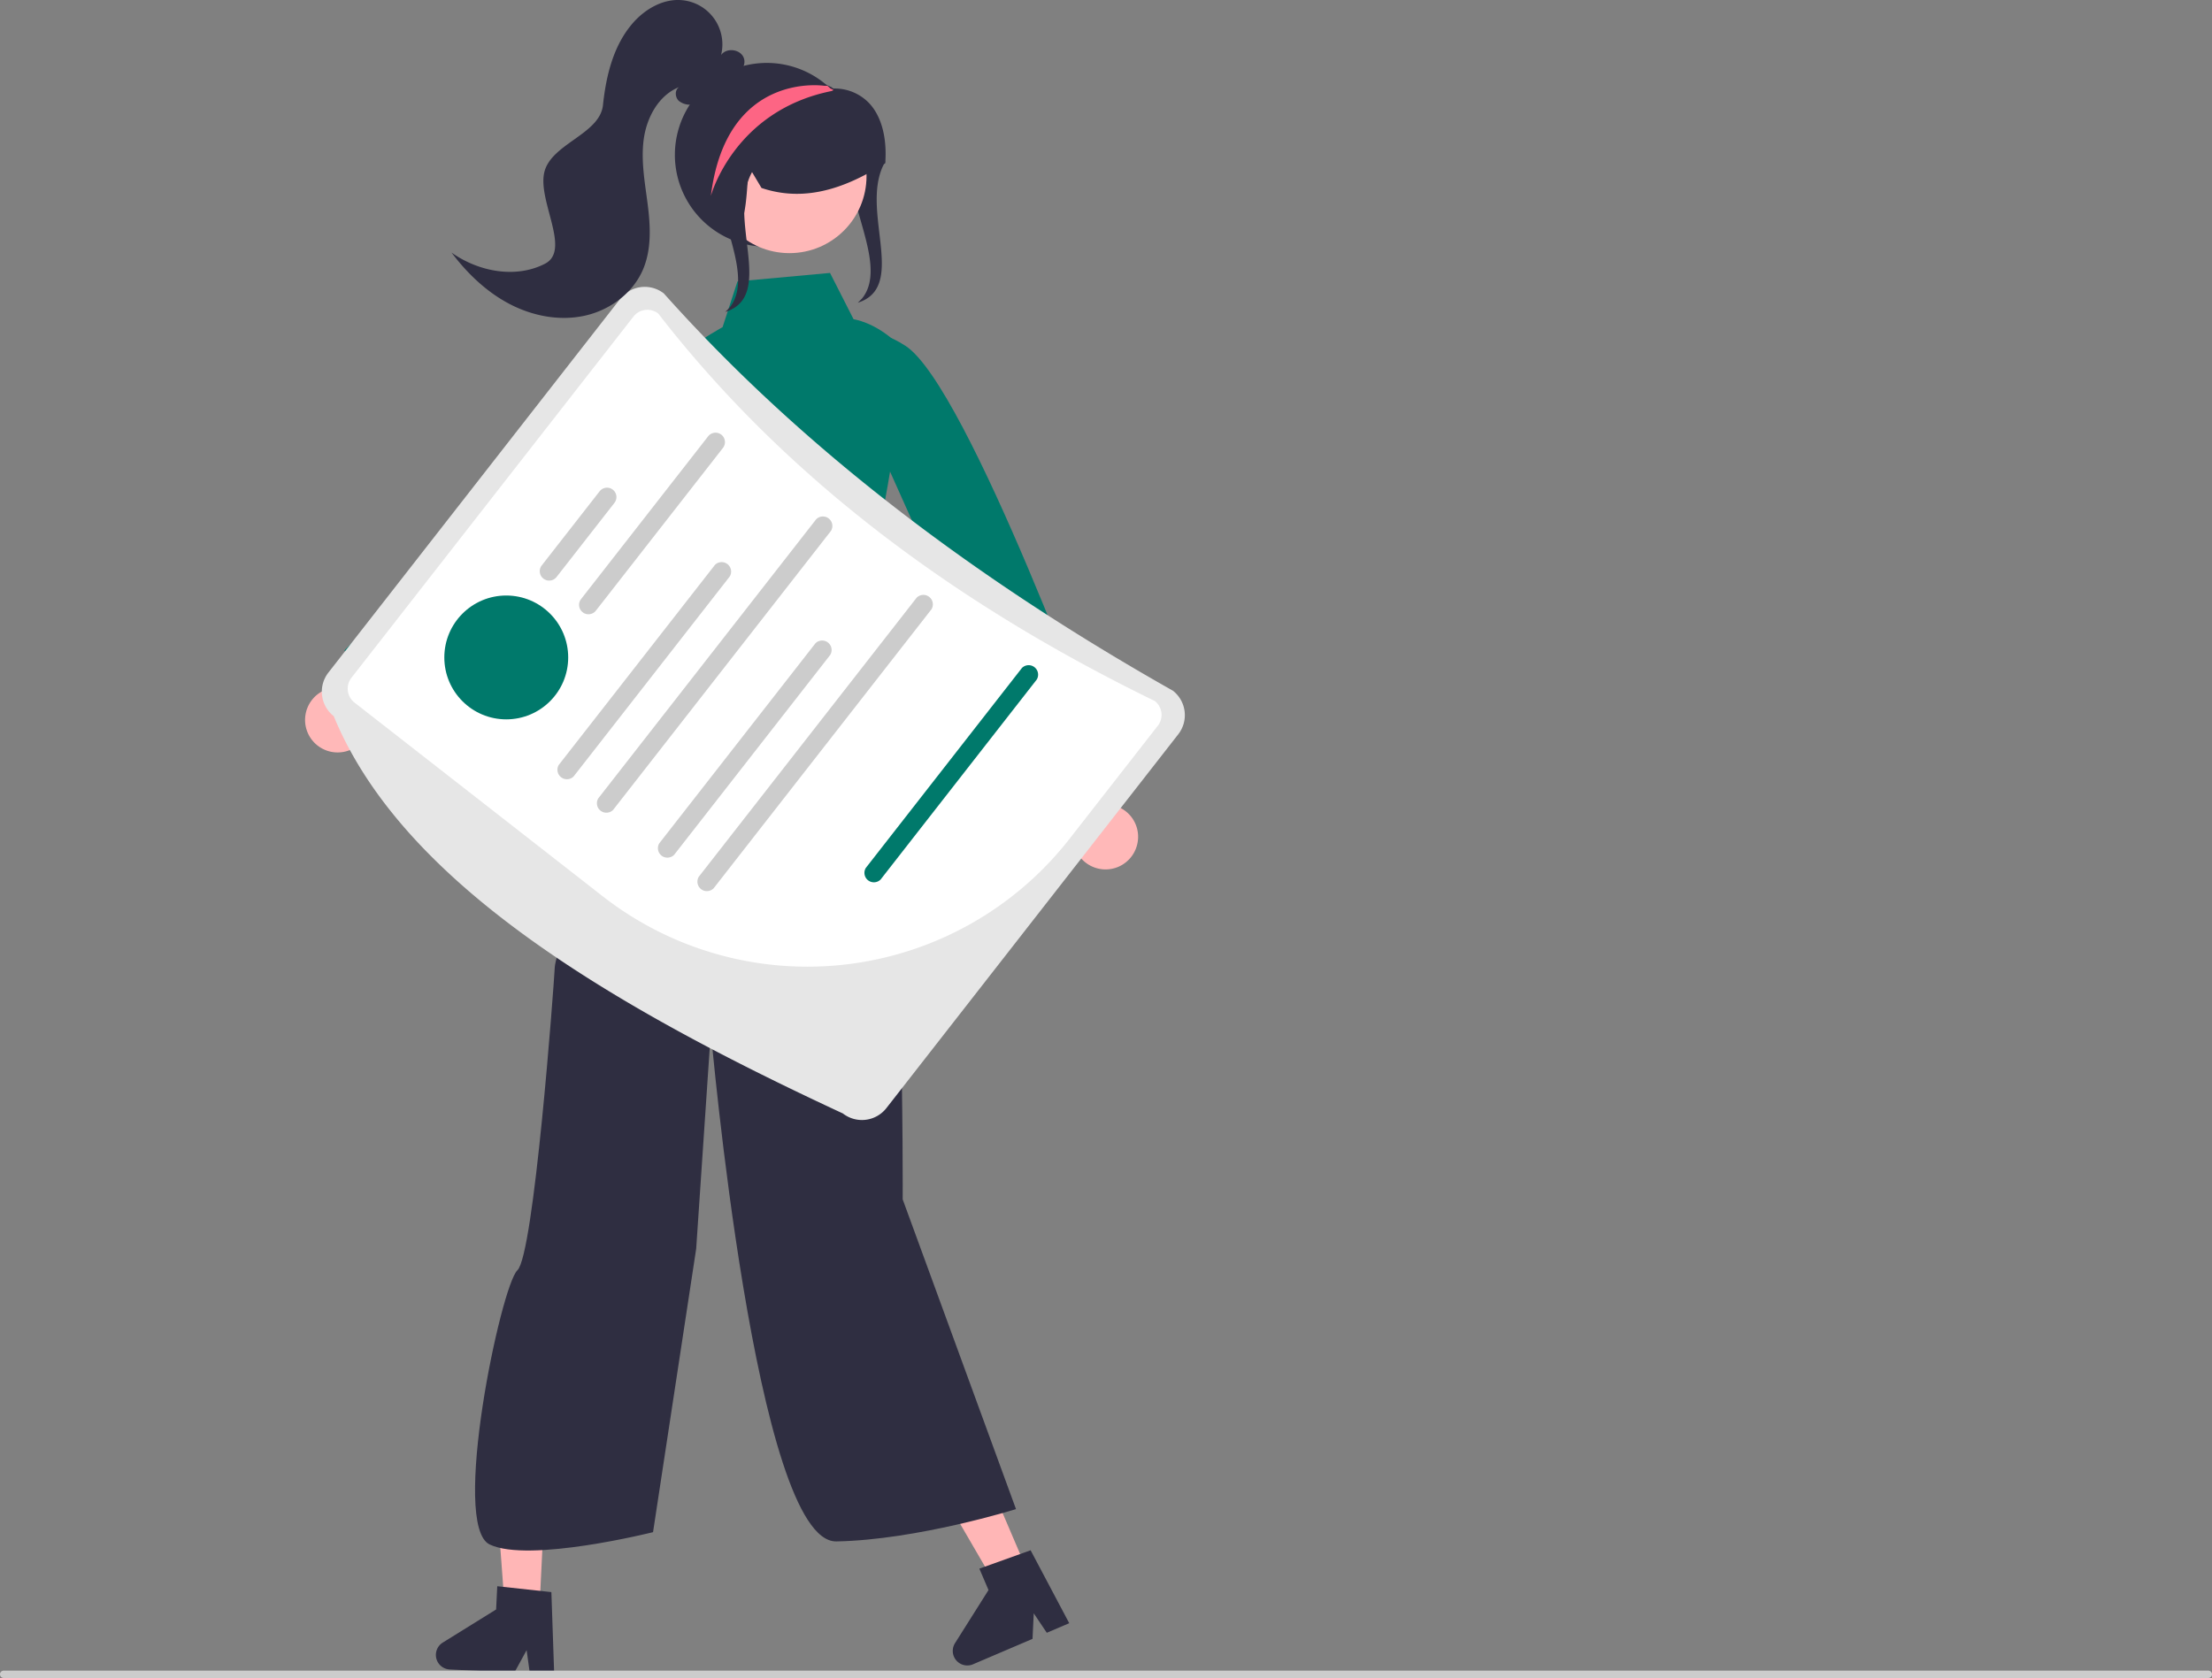 <svg xmlns="http://www.w3.org/2000/svg" width="717.67" height="544.562" viewBox="0 0 717.67 544.562">
  <rect x="0" y="0" width="717.67" height="544.562" fill="#808080" stroke="none"/>
  <g id="undraw_personal_file_re_5joy" transform="translate(0 0)">
    <path id="Path_109" data-name="Path 109" d="M528.351,230.246c-8.744,15.063,7.721,40.443-8.873,45.714l1.367-1.367c10.016-12.32-10.919-38.4-.9-50.717a30.1,30.1,0,0,0,3.98-5.916" transform="translate(-241.165 -177.719)" fill="#2f2e41"/>
    <path id="Path_110" data-name="Path 110" d="M610.237,451.231a10.5,10.5,0,0,0-10.191-12.456l-21.613-62.793L566.47,391.231,589.321,449.9a10.552,10.552,0,0,0,20.915,1.327Z" transform="translate(-241.165 -177.719)" fill="#ffb8b8"/>
    <path id="Path_111" data-name="Path 111" d="M515.231,299.624s-.672-22.73,19.654-9.709,64.582,135,64.582,135l-22.023,11.915-50-111.623Z" transform="translate(-241.165 -177.719)" fill="#00796b"/>
    <path id="Path_112" data-name="Path 112" d="M334.034,511.488l-10.15,4.337-21.56-37.085,14.981-6.4Z" fill="#ffb6b6"/>
    <path id="Path_113" data-name="Path 113" d="M588.07,704.5l-7.279,3.11-4.236-6.317-.391,8.294-19.305,8.249a4.719,4.719,0,0,1-5.846-6.857l10.867-17.235-2.969-6.947,16.629-5.961Z" transform="translate(-241.165 -177.719)" fill="#2f2e41"/>
    <path id="Path_114" data-name="Path 114" d="M174.924,524.067l-11.024-.539-3.169-42.779,16.272.8Z" fill="#ffb6b6"/>
    <path id="Path_115" data-name="Path 115" d="M420.975,721.171l-7.906-.386-1.046-7.533-3.979,7.288-20.969-1.025a4.719,4.719,0,0,1-2.258-8.723l17.31-10.746.369-7.546,17.562,1.912Z" transform="translate(-241.165 -177.719)" fill="#2f2e41"/>
    <path id="Path_117" data-name="Path 117" d="M443.939,423.7s-22.419,61.1-22.781,67.935-6.756,93.3-12.118,98.321-21.756,82.908-9,89,53-4,53-4l14-92,4.756-70.484s14.479,165.976,40.739,165.488S570.8,667.476,570.8,667.476L534.039,566.959s.52-119-8-143S443.939,423.7,443.939,423.7Z" transform="translate(-241.165 -177.719)" fill="#2f2e41"/>
    <path id="Path_118" data-name="Path 118" d="M510.463,266.293l-30.024,2.75L475.6,283.891s-25.126,13.8-19.562,20.068-1.244,48.516-1.244,48.516l1.538,34.293s-1.652,23.759-6.595,29.233S431.863,434.9,441,428.477c32.039-22.517,88.039-3.518,88.039-3.518l-8-49s18.171-80.225,11-87-13.937-7.632-13.937-7.632Z" transform="translate(-241.165 -177.719)" fill="#00796b"/>
    <path id="Path_119" data-name="Path 119" d="M352.7,421.721a10.5,10.5,0,0,0,7.9-14.022l50.639-42.962-18.555-5.6-46.351,42.618a10.552,10.552,0,0,0,6.367,19.967Z" transform="translate(-241.165 -177.719)" fill="#ffb8b8"/>
    <path id="Path_120" data-name="Path 120" d="M481.3,309.344s9.977-20.435-13.908-16.944-114.465,96.4-114.465,96.4l15.158,19.931,91.544-81.112Z" transform="translate(-241.165 -177.719)" fill="#00796b"/>
    <path id="Path_121" data-name="Path 121" d="M442.407,274.682,347.7,396.008a10.081,10.081,0,0,0,1.741,14.127c21.992,53.4,87.788,93,165.186,128.938a10.074,10.074,0,0,0,14.127-1.741l94.7-121.326a10.074,10.074,0,0,0-1.741-14.127C556.768,365.2,500.942,322.711,456.534,272.941a10.081,10.081,0,0,0-14.127,1.741Z" transform="translate(-241.165 -177.719)" fill="#e6e6e6"/>
    <path id="Path_122" data-name="Path 122" d="M616.814,413.245l-28.826,36.93a107.913,107.913,0,0,1-151.023,18.612L356.18,405.73a5.733,5.733,0,0,1-1-8.037l91.511-117.238a5.733,5.733,0,0,1,8.039-.983C495.6,332.241,550.3,373.305,615.824,405.214a5.728,5.728,0,0,1,.99,8.031Z" transform="translate(-241.165 -177.719)" fill="#fff"/>
    <path id="Path_123" data-name="Path 123" d="M440.518,340.915l-18.773,24.051a3.051,3.051,0,1,1-4.81-3.755l18.773-24.051a3.051,3.051,0,1,1,4.81,3.755Z" transform="translate(-241.165 -177.719)" fill="#ccc"/>
    <path id="Path_124" data-name="Path 124" d="M475.731,323.074,434.5,375.892a3.051,3.051,0,1,1-4.81-3.755l41.228-52.819a3.051,3.051,0,1,1,4.81,3.755Z" transform="translate(-241.165 -177.719)" fill="#ccc"/>
    <circle id="Ellipse_23" data-name="Ellipse 23" cx="20.096" cy="20.096" r="20.096" transform="translate(144.155 193.264)" fill="#00796b"/>
    <path id="Path_125" data-name="Path 125" d="M477.92,364.818l-50.636,64.871a3.071,3.071,0,0,1-4.81-3.755l50.636-64.871a3.071,3.071,0,0,1,4.81,3.755Z" transform="translate(-241.165 -177.719)" fill="#ccc"/>
    <path id="Path_126" data-name="Path 126" d="M510.769,350.007l-70.676,90.544a3.071,3.071,0,0,1-4.81-3.755l70.676-90.544a3.071,3.071,0,0,1,4.81,3.755Z" transform="translate(-241.165 -177.719)" fill="#ccc"/>
    <path id="Path_127" data-name="Path 127" d="M510.523,390.267l-50.636,64.871a3.071,3.071,0,0,1-4.81-3.755l50.636-64.871a3.071,3.071,0,0,1,4.81,3.755Z" transform="translate(-241.165 -177.719)" fill="#ccc"/>
    <path id="Path_128" data-name="Path 128" d="M577.523,398.267l-50.636,64.871a3.071,3.071,0,0,1-4.81-3.755l50.636-64.871a3.071,3.071,0,0,1,4.81,3.755Z" transform="translate(-241.165 -177.719)" fill="#00796b"/>
    <path id="Path_129" data-name="Path 129" d="M543.372,375.456,472.7,466a3.071,3.071,0,0,1-4.81-3.755L538.562,371.7a3.071,3.071,0,0,1,4.81,3.755Z" transform="translate(-241.165 -177.719)" fill="#ccc"/>
    <path id="Path_130" data-name="Path 130" d="M460.126,227.962a29.823,29.823,0,1,0,51.3-20.685l-.143-.143c-.239-.251-.477-.5-.728-.74a.012.012,0,0,1-.012-.012c-.31-.286-.62-.573-.942-.847a29.815,29.815,0,0,0-49.47,22.427Z" transform="translate(-241.165 -177.719)" fill="#2f2e41"/>
    <circle id="Ellipse_24" data-name="Ellipse 24" cx="25.008" cy="25.008" r="25.008" transform="translate(231.124 32.136)" fill="#ffb8b8"/>
    <path id="Path_131" data-name="Path 131" d="M470.637,241.527c-2.444-11.016,1.089-23.357,8.792-30.711a28.2,28.2,0,0,1,29.448-5.708c.629.254,1.258.532,1.875.822l.287.135v.042c.056.039.111.079.167.12a.958.958,0,0,0,.413.228,15.417,15.417,0,0,1,11.634,4.85c3.876,4.206,5.7,11,5.142,19.137l-.018.254-.217.135a85.468,85.468,0,0,1-9.118,5.027c-10.979,5.162-21,6.119-30.634,2.92l-.177-.059-4.043-6.776c-.83,4.673-.387,20.175-5.149,21.014l-8.3-10.965Z" transform="translate(-241.165 -177.719)" fill="#2f2e41"/>
    <path id="Path_132" data-name="Path 132" d="M417.994,263.3c8.51-4.392-2.435-20.334-.236-29.655S435.8,221.327,436.8,211.8s3.382-19.346,9.667-26.572c4.016-4.618,9.933-8.027,16.025-7.448a14.409,14.409,0,0,1,12.628,17.792c1.735-2.458,6.223-1.925,7.335.871.988,2.485-1.194,5.5-3.763,5.716-3.36,4.15-7.209,8.554-12.473,9.391a5.681,5.681,0,0,1-4.841-1.117c-1.239-1.189-1.335-3.567.134-4.456-6.616,2.628-10.5,9.782-11.477,16.833s.376,14.185,1.271,21.248,1.281,14.492-1.489,21.05c-3.272,7.749-10.8,13.3-19.025,15.084s-16.975.04-24.417-3.881-13.646-9.909-18.715-16.622C396.4,265.89,408.478,268.213,417.994,263.3Z" transform="translate(-241.165 -177.719)" fill="#2f2e41"/>
    <path id="Path_133" data-name="Path 133" d="M485.351,233.246c-8.744,15.063,7.721,40.443-8.873,45.714l1.367-1.367c10.016-12.32-10.919-38.4-.9-50.717a30.1,30.1,0,0,0,3.98-5.916" transform="translate(-241.165 -177.719)" fill="#2f2e41"/>
    <path id="Path_134" data-name="Path 134" d="M471.8,241.3s7.408-27.652,39.163-34.034c.036-.012.155-.06.31-.131.1-.06.215-.119.334-.179-.358-.2-.7-.382-1.062-.561a.012.012,0,0,1-.012-.012c-.31-.286-.62-.573-.942-.847l-.907.036S476.827,200.525,471.8,241.3Z" transform="translate(-241.165 -177.719)" fill="#fd6584"/>
    <path id="Path_135" data-name="Path 135" d="M241.165,721.091a1.186,1.186,0,0,0,1.19,1.19h715.29a1.19,1.19,0,0,0,0-2.38H242.355a1.187,1.187,0,0,0-1.19,1.19Z" transform="translate(-241.165 -177.719)" fill="#ccc"/>
  </g>
</svg>
